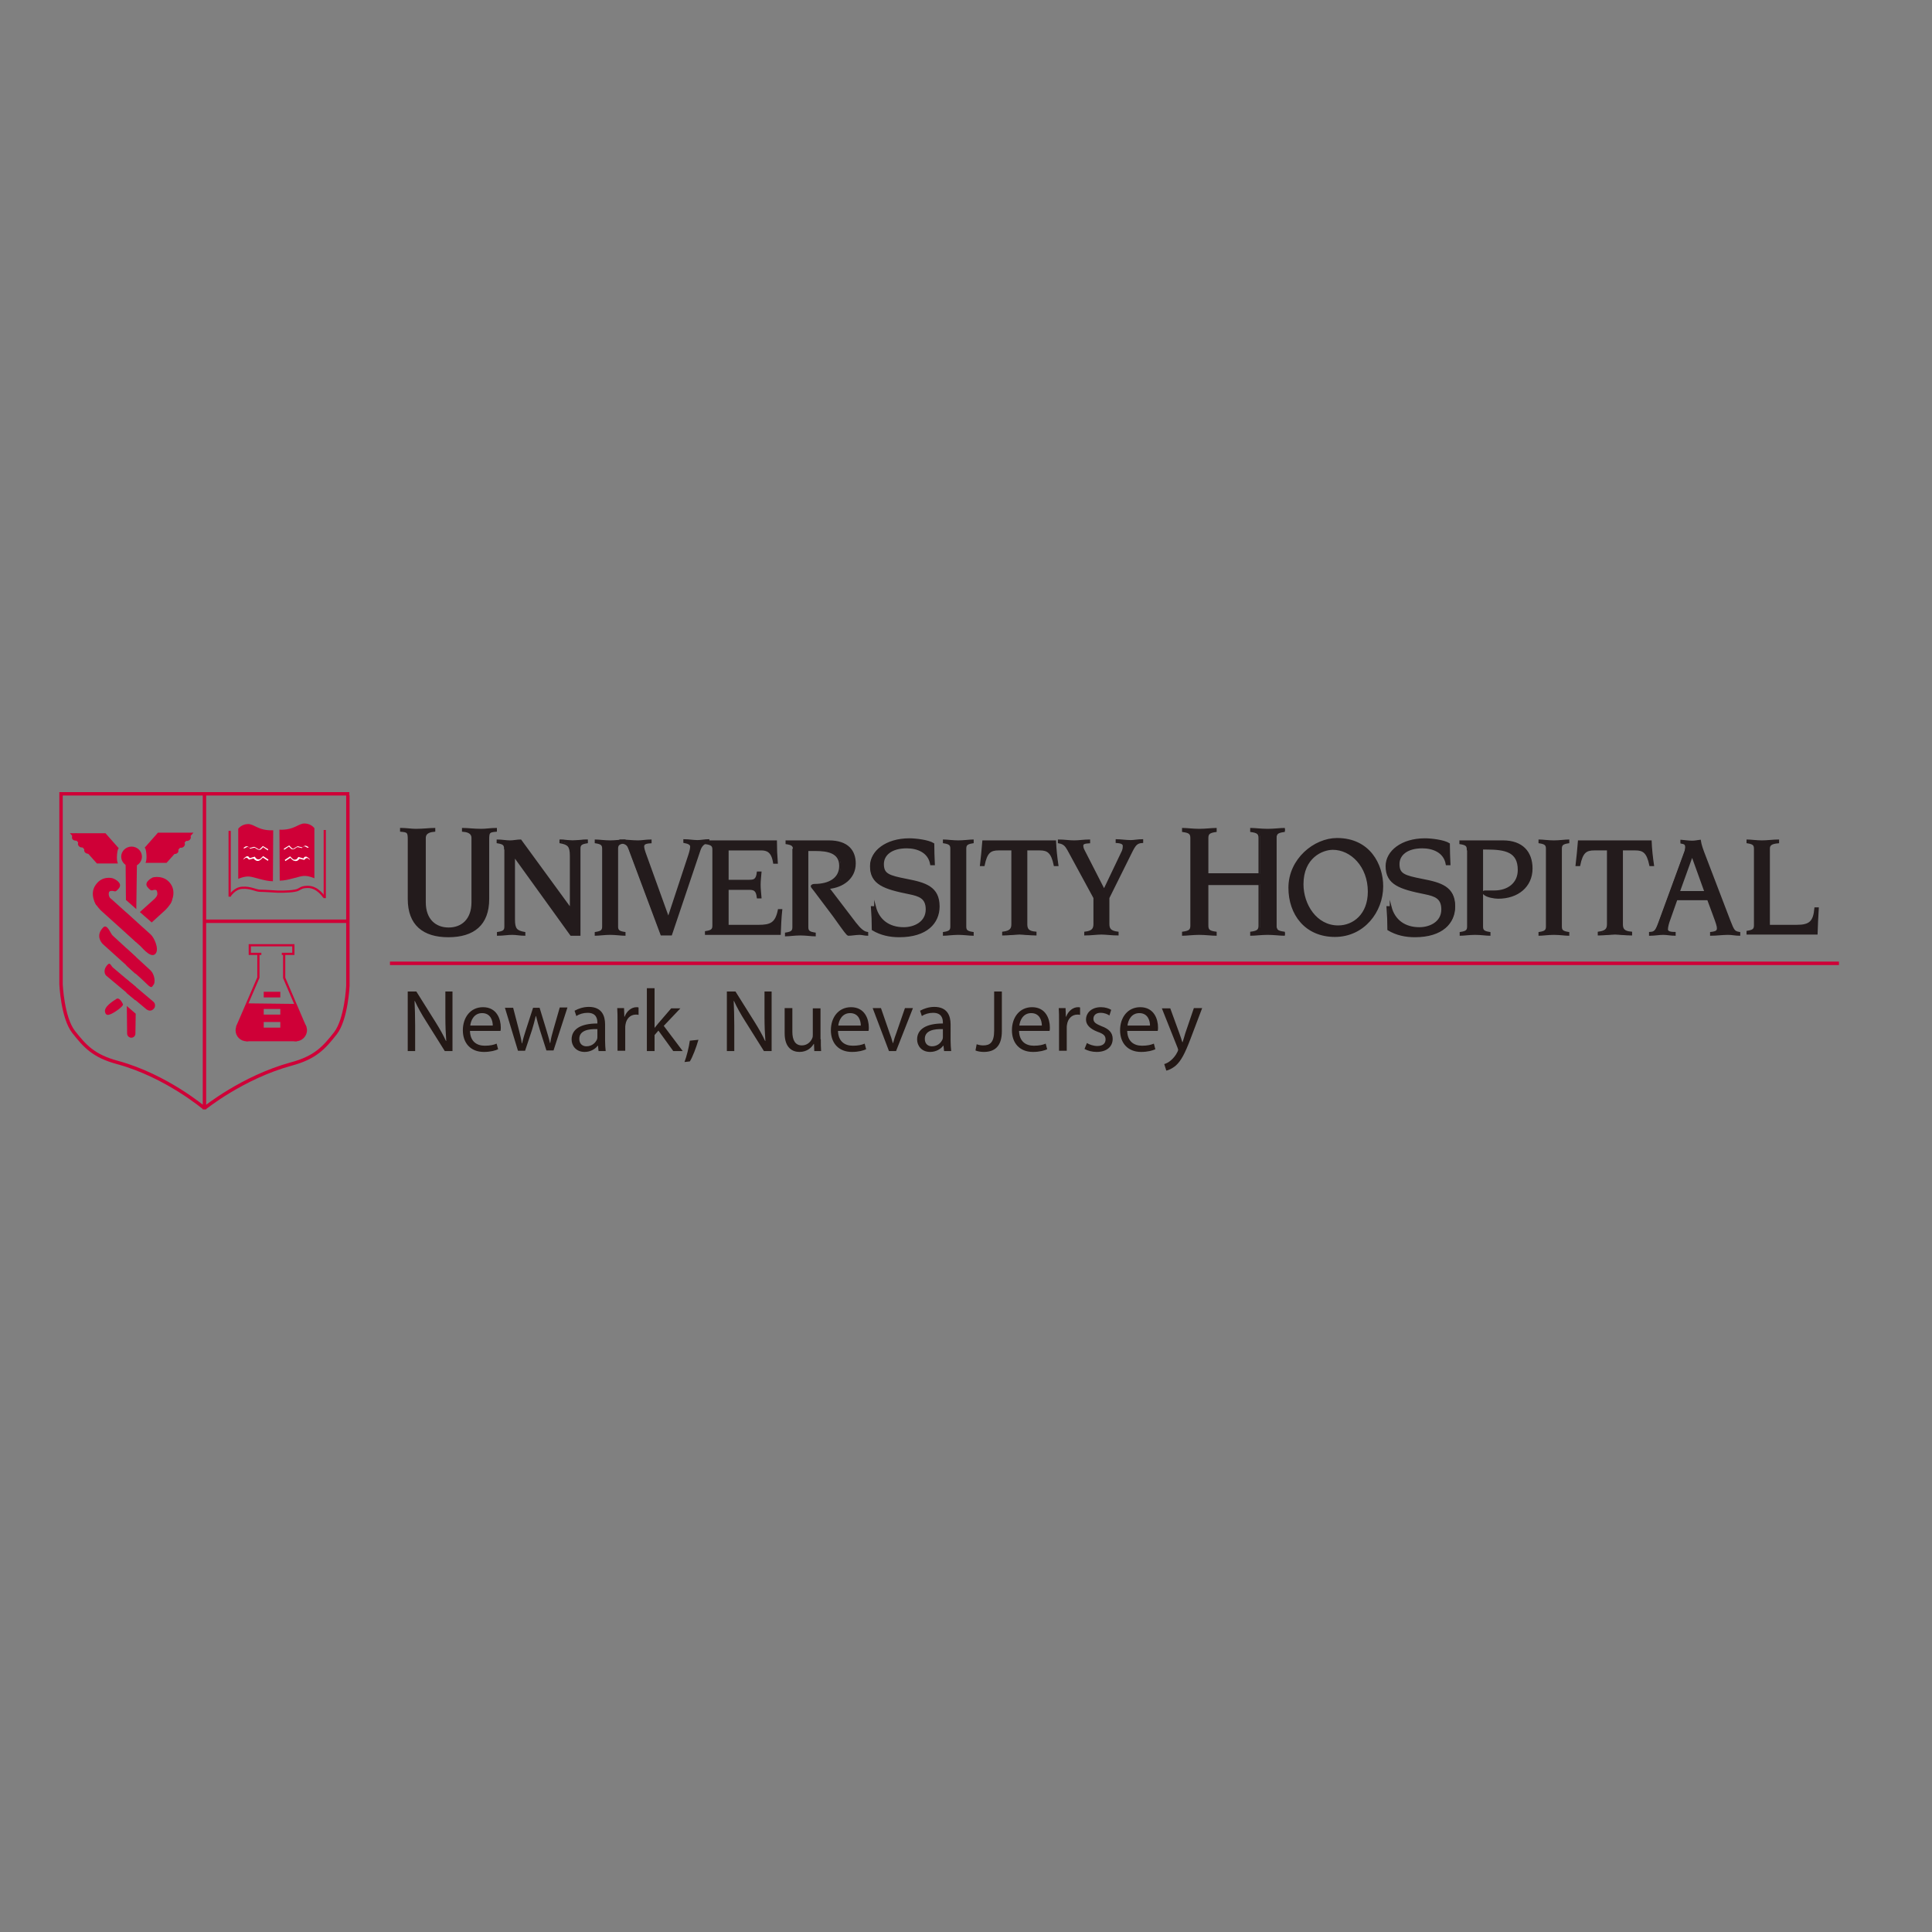 <?xml version="1.0" encoding="utf-8"?>
<!-- Generator: Adobe Illustrator 19.2.1, SVG Export Plug-In . SVG Version: 6.00 Build 0)  -->
<svg version="1.1" id="layer" xmlns="http://www.w3.org/2000/svg" xmlns:xlink="http://www.w3.org/1999/xlink" x="0px" y="0px"
	 viewBox="0 0 652 652" style="enable-background:new 0 0 652 652;" xml:space="preserve">
<rect x="0" y="0" width="652" height="652" fill="#808080" stroke="none"/>
<style type="text/css">
	.st0{fill:#231B1C;}
	.st1{fill:none;stroke:#231B1C;stroke-width:0.585;stroke-miterlimit:10;}
	.st2{fill:none;stroke:#CF0037;stroke-width:1.151;stroke-miterlimit:10;}
	.st3{fill:#CF0037;}
	.st4{fill:none;stroke:#CF0037;stroke-width:0.748;stroke-miterlimit:10;}
	.st5{fill:none;stroke:#CF0037;stroke-width:0.748;}
	.st6{fill:none;stroke:#CF0037;stroke-width:1.17;stroke-miterlimit:10;}
	.st7{fill:#FFFFFF;}
	.st8{fill:#231815;}
</style>
<g>
	<path class="st0" d="M135.3,279.6c1.7,0,3.4,0.3,4.9,0.3c2.8,0,4.6-0.3,6.3-0.3v0.8c-1.2,0-3.2,0.4-3.2,2.4v21.7
		c0,5.9,3.5,8.8,8,8.8c4.5,0,8.1-2.9,8.1-8.8v-21.7c0-2-2-2.3-3.2-2.4v-0.8c1.7,0,3.5,0.3,6.3,0.3c1.5,0,3.2-0.3,4.9-0.3v0.8
		c-2.3,0.2-2.6,0.4-2.6,2.8v20.2c0,8.6-5,12.6-13.5,12.6c-8.5,0-13.5-4-13.5-12.6v-20.2c0-2.4-0.3-2.6-2.6-2.8V279.6z"/>
	<path class="st1" d="M135.4,279.7c1.7,0,3.4,0.3,4.9,0.3c2.8,0,4.6-0.3,6.3-0.3v0.7c-1.2,0.1-3.2,0.4-3.2,2.4v21.7
		c0,5.9,3.5,8.8,8,8.8c4.5,0,8-2.9,8-8.8v-21.7c0-2-2-2.3-3.2-2.4v-0.7c1.7,0,3.5,0.3,6.3,0.3c1.5,0,3.2-0.3,4.9-0.3v0.7
		c-2.3,0.2-2.6,0.4-2.6,2.8v20.2c0,8.6-5,12.6-13.5,12.6c-8.4,0-13.4-4-13.4-12.6v-20.2c0-2.4-0.3-2.6-2.6-2.8V279.7z"/>
	<path class="st0" d="M170.4,286.3c0-1.4-0.6-1.8-2.5-2.1v-0.7c1.4,0,2.8,0.3,4.2,0.3c1.3,0,2.4-0.3,3.6-0.3l16.8,23h0.1v-17.9
		c0-3.3-0.8-4.1-3.5-4.5v-0.7c1.4,0,2.8,0.3,4.1,0.3c1.6,0,3.3-0.3,4.9-0.3v0.7c-1.9,0.3-2.5,0.7-2.5,2.1v29.1h-2.9L173.6,289h-0.1
		v21.3c0,3.3,0.8,4,3.5,4.5v0.7c-1.4,0-2.8-0.3-4.1-0.3c-1.6,0-3.3,0.3-4.9,0.3v-0.7c1.9-0.3,2.5-0.7,2.5-2.1V286.3z"/>
	<path class="st1" d="M170.4,286.4c0-1.4-0.6-1.8-2.5-2.1v-0.7c1.4,0,2.8,0.3,4.2,0.3c1.3,0,2.4-0.3,3.6-0.3l16.8,23h0.1v-17.8
		c0-3.3-0.8-4-3.5-4.5v-0.7c1.4,0,2.8,0.3,4.1,0.3c1.6,0,3.2-0.3,4.9-0.3v0.7c-1.9,0.3-2.5,0.7-2.5,2.1v29.1h-2.9L173.6,289h-0.1
		v21.3c0,3.3,0.8,4,3.5,4.5v0.7c-1.4,0-2.8-0.3-4.1-0.3c-1.6,0-3.2,0.3-4.9,0.3v-0.7c1.9-0.3,2.5-0.7,2.5-2.1V286.4z"/>
	<path class="st0" d="M201,314.8c1.9-0.3,2.5-0.7,2.5-2.1v-26.4c0-1.4-0.6-1.8-2.5-2.1v-0.7c1,0,3.1,0.3,4.9,0.3
		c1.9,0,3.9-0.3,4.9-0.3v0.7c-1.9,0.3-2.5,0.7-2.5,2.1v26.4c0,1.4,0.6,1.8,2.5,2.1v0.7c-1,0-3.1-0.3-4.9-0.3c-1.9,0-3.9,0.3-4.9,0.3
		V314.8z"/>
	<path class="st1" d="M201,314.8c1.9-0.3,2.5-0.7,2.5-2.1v-26.3c0-1.4-0.6-1.8-2.5-2.1v-0.7c1,0,3,0.3,4.9,0.3
		c1.9,0,3.9-0.3,4.9-0.3v0.7c-1.9,0.3-2.5,0.7-2.5,2.1v26.3c0,1.4,0.6,1.8,2.5,2.1v0.7c-1,0-3-0.3-4.9-0.3c-1.9,0-3.9,0.3-4.9,0.3
		V314.8z"/>
	<path class="st0" d="M209.2,283.6c2,0,4,0.3,6,0.3c1.4,0,2.8-0.3,4.3-0.3v0.7c-1.9,0.1-2.5,0.5-2.5,1.4c0,0.5,0.3,1.6,0.5,2.1
		l7.9,21.9h0.1l7.1-21.2c0.4-1.2,0.6-2.2,0.6-2.8c0-1-1.3-1.3-2.3-1.5v-0.7c1.5,0,3,0.3,4.5,0.3c1.2,0,2.5-0.3,3.7-0.3v0.7
		c-1.6,0.2-2.5,1.2-3,2.7l-9.7,28.6h-3.3l-10.9-29c-0.4-1.1-0.8-2-3.1-2.2V283.6z"/>
	<path class="st1" d="M209.3,283.6c2,0,4,0.3,6,0.3c1.4,0,2.8-0.3,4.3-0.3v0.7c-1.9,0.1-2.5,0.5-2.5,1.4c0,0.5,0.3,1.6,0.5,2.1
		l7.9,21.9h0.1l7-21.2c0.4-1.2,0.6-2.2,0.6-2.8c0-1-1.3-1.3-2.3-1.5v-0.7c1.5,0,3,0.3,4.5,0.3c1.2,0,2.5-0.3,3.7-0.3v0.7
		c-1.6,0.2-2.5,1.2-3,2.7l-9.6,28.5h-3.3l-10.8-28.9c-0.4-1.1-0.8-2-3.1-2.2V283.6z"/>
	<path class="st0" d="M240.7,286.7c0-1.4-0.6-1.8-2.5-2.1v-0.7h23.8c0,2.4,0.1,4.9,0.3,7.3h-1c-0.6-3.9-2.3-4.5-4.5-4.5h-11.3v10.5
		h7c1.8,0,2.8-0.1,3.1-2.8h1c-0.1,1.4-0.3,2.7-0.3,4.2c0,1.5,0.2,2.9,0.3,4.3h-1c-0.3-2.7-1.3-2.9-3.1-2.9h-7v12.4H256
		c4.2,0,5.9-0.8,6.8-5.3h0.9c-0.2,2.7-0.4,5.4-0.5,8.1h-25.1v-0.7c1.9-0.3,2.5-0.7,2.5-2.1V286.7z"/>
	<path class="st1" d="M240.7,286.7c0-1.4-0.6-1.8-2.5-2.1v-0.7h23.7c0,2.4,0.1,4.9,0.3,7.3h-1c-0.6-3.9-2.3-4.5-4.4-4.5h-11.2v10.5
		h7c1.8,0,2.8-0.1,3.1-2.8h1c-0.1,1.4-0.3,2.7-0.3,4.2c0,1.5,0.2,2.9,0.3,4.3h-1c-0.3-2.7-1.3-2.9-3.1-2.9h-7v12.4H256
		c4.1,0,5.9-0.8,6.8-5.3h0.9c-0.3,2.7-0.4,5.4-0.5,8.1h-25v-0.7c1.9-0.3,2.5-0.7,2.5-2.1V286.7z"/>
	<path class="st0" d="M267.9,286.7c0-1.4-0.6-1.8-2.5-2.1v-0.7h14.3c6.6,0,8.9,3.4,8.9,7.5c0,5-4.2,8-9,8.4l9.1,11.8
		c1.5,1.9,2.7,3.1,4.1,3.3v0.7c-0.9,0-1.7-0.3-2.6-0.3c-1.3,0-2.6,0.3-3.8,0.3c-0.5-0.2-1-0.9-5-6.5l-6.4-8.6c-0.6-0.8-1-1.2-1-1.4
		c0-0.3,0.5-0.5,0.9-0.5c5.1,0,8.8-2.1,8.8-6.4c0-4.7-4.2-5.4-8.4-5.4h-2.7v26c0,1.4,0.6,1.8,2.5,2.1v0.7c-1,0-3.1-0.3-4.9-0.3
		c-1.9,0-3.9,0.3-4.9,0.3v-0.7c1.9-0.3,2.5-0.7,2.5-2.1V286.7z"/>
	<path class="st1" d="M267.9,286.7c0-1.4-0.6-1.8-2.5-2.1v-0.7h14.3c6.5,0,8.8,3.4,8.8,7.5c0,5-4.2,7.9-8.9,8.3l9,11.8
		c1.5,1.9,2.7,3.1,4.1,3.3v0.7c-0.9,0-1.7-0.3-2.6-0.3c-1.3,0-2.6,0.3-3.8,0.3c-0.5-0.2-1-0.9-5-6.5l-6.4-8.5c-0.6-0.8-1-1.2-1-1.4
		c0-0.3,0.5-0.5,0.9-0.5c5.1,0,8.7-2.1,8.7-6.4c0-4.6-4.2-5.3-8.3-5.3h-2.7v26c0,1.4,0.6,1.8,2.5,2.1v0.7c-1,0-3.1-0.3-4.9-0.3
		c-1.9,0-3.9,0.3-4.9,0.3v-0.7c1.9-0.3,2.5-0.7,2.5-2.1V286.7z"/>
	<path class="st0" d="M295.2,306c1.2,4.7,4.8,7.2,9.7,7.2c3.6,0,7.7-1.9,7.7-6.3c0-3.9-2.4-4.7-5.8-5.4c-8.5-1.7-13.1-3.2-13.1-9.2
		c0-4.9,5.1-9.1,13.1-9.1c2.1,0,6.4,0.5,8.2,1.6c0,2.3,0.1,4.6,0.2,6.9h-1c-0.7-4.3-4.7-5.7-8.2-5.7c-5.3,0-8,2.5-8,5.6
		c0,3.6,1.9,4.1,8,5.3c6.2,1.2,10.9,2.5,10.9,9c0,5.5-4.1,10.1-13.3,10.1c-3.1,0-6.2-0.6-9-2.3c0-2.6-0.1-5.1-0.3-7.6H295.2z"/>
	<path class="st1" d="M295.3,306c1.2,4.7,4.8,7.2,9.7,7.2c3.6,0,7.7-1.9,7.7-6.3c0-3.9-2.4-4.7-5.8-5.4c-8.5-1.7-13-3.2-13-9.2
		c0-4.9,5.1-9.1,13-9.1c2.1,0,6.4,0.5,8.1,1.6c0,2.3,0.1,4.6,0.2,6.9h-1c-0.7-4.3-4.7-5.7-8.2-5.7c-5.3,0-8,2.5-8,5.6
		c0,3.5,1.9,4.1,8,5.3c6.2,1.2,10.8,2.5,10.8,9c0,5.5-4.1,10.1-13.3,10.1c-3.1,0-6.2-0.6-9-2.3c0-2.6-0.1-5.1-0.3-7.6H295.3z"/>
	<path class="st0" d="M318.5,314.8c1.9-0.3,2.5-0.7,2.5-2.1v-26.4c0-1.4-0.6-1.8-2.5-2.1v-0.7c1,0,3.1,0.3,4.9,0.3
		c1.9,0,3.9-0.3,4.9-0.3v0.7c-1.9,0.3-2.5,0.7-2.5,2.1v26.4c0,1.4,0.6,1.8,2.5,2.1v0.7c-1,0-3.1-0.3-4.9-0.3c-1.9,0-3.9,0.3-4.9,0.3
		V314.8z"/>
	<path class="st1" d="M318.5,314.8c1.9-0.3,2.5-0.7,2.5-2.1v-26.3c0-1.4-0.6-1.8-2.5-2.1v-0.7c1,0,3,0.3,4.9,0.3
		c1.9,0,3.9-0.3,4.9-0.3v0.7c-1.9,0.3-2.5,0.7-2.5,2.1v26.3c0,1.4,0.6,1.8,2.5,2.1v0.7c-1,0-3-0.3-4.9-0.3c-1.9,0-3.9,0.3-4.9,0.3
		V314.8z"/>
	<path class="st0" d="M341.6,286.7H337c-2.8,0-4.1,0.9-5,5.3h-1c0.3-2.7,0.6-5.4,0.8-8.1h24.4c0.1,2.7,0.4,5.4,0.8,8.1h-1
		c-0.9-4.4-2.3-5.3-5-5.3h-4.5v25.3c0,1.7,0.6,2.6,3.1,2.9v0.7c-1.9,0-4-0.3-5.5-0.3c-1.5,0-3.6,0.3-5.5,0.3v-0.7
		c2.5-0.3,3.1-1.2,3.1-2.9V286.7z"/>
	<path class="st1" d="M341.6,286.7H337c-2.8,0-4.1,0.9-5,5.3h-1c0.3-2.7,0.6-5.4,0.8-8.1h24.3c0.1,2.7,0.4,5.4,0.8,8.1h-1
		c-0.9-4.4-2.3-5.3-5-5.3h-4.5v25.2c0,1.7,0.6,2.6,3.1,2.8v0.7c-1.9,0-4-0.3-5.5-0.3c-1.5,0-3.6,0.3-5.5,0.3v-0.7
		c2.5-0.3,3.1-1.2,3.1-2.8V286.7z"/>
	<path class="st0" d="M360.5,286.8c-0.8-1.4-1.4-2.2-3.2-2.5v-0.7c1.8,0,3.5,0.3,5.2,0.3c1.7,0,3.4-0.3,5.1-0.3v0.7
		c-1.6,0.1-2.3,0.3-2.3,1.1c0,0.5,0.2,1,0.6,1.9l6.7,13.1l6.3-13.2c0.3-0.8,0.3-1.3,0.3-1.7c0-0.8-0.7-1.2-2.4-1.3v-0.7
		c1.3,0,3.3,0.3,4.8,0.3c1.2,0,2.4-0.3,3.9-0.3v0.7c-1.9,0.1-2.5,0.9-3.7,3.3l-7.7,15.5v8.8c0,1.7,0.6,2.6,3.1,2.9v0.7
		c-1.9,0-4.1-0.3-5.5-0.3c-1.5,0-3.6,0.3-5.5,0.3v-0.7c2.5-0.3,3.1-1.2,3.1-2.9v-8.8L360.5,286.8z"/>
	<path class="st1" d="M360.5,286.8c-0.8-1.4-1.4-2.2-3.2-2.5v-0.7c1.8,0,3.5,0.3,5.2,0.3c1.7,0,3.3-0.3,5.1-0.3v0.7
		c-1.6,0.1-2.3,0.3-2.3,1.1c0,0.5,0.1,1,0.6,1.9l6.7,13.1l6.3-13.2c0.3-0.8,0.3-1.3,0.3-1.7c0-0.8-0.7-1.2-2.4-1.3v-0.7
		c1.3,0,3.2,0.3,4.8,0.3c1.2,0,2.4-0.3,3.9-0.3v0.7c-1.9,0.1-2.5,0.9-3.7,3.3l-7.7,15.5v8.8c0,1.7,0.6,2.6,3.1,2.9v0.7
		c-1.9,0-4-0.3-5.5-0.3c-1.5,0-3.6,0.3-5.5,0.3v-0.7c2.5-0.3,3.1-1.2,3.1-2.9v-8.8L360.5,286.8z"/>
	<path class="st0" d="M399.2,314.7c2.2-0.3,2.8-0.8,2.8-2.3v-29.7c0-1.6-0.7-2-2.8-2.3v-0.7c1.2,0,3.4,0.3,5.6,0.3
		c2.1,0,4.4-0.3,5.6-0.3v0.7c-2.2,0.3-2.8,0.8-2.8,2.3v12.2h17.6v-12.2c0-1.6-0.7-2-2.8-2.3v-0.7c1.2,0,3.4,0.3,5.6,0.3
		c2.1,0,4.4-0.3,5.6-0.3v0.7c-2.2,0.3-2.8,0.8-2.8,2.3v29.7c0,1.6,0.7,2,2.8,2.3v0.8c-1.2,0-3.4-0.3-5.6-0.3c-2.1,0-4.4,0.3-5.6,0.3
		v-0.8c2.2-0.3,2.8-0.8,2.8-2.3v-14h-17.6v14c0,1.6,0.7,2,2.8,2.3v0.8c-1.2,0-3.5-0.3-5.6-0.3c-2.1,0-4.4,0.3-5.6,0.3V314.7z"/>
	<path class="st1" d="M399.2,314.7c2.2-0.3,2.8-0.8,2.8-2.3v-29.6c0-1.6-0.7-2-2.8-2.3v-0.8c1.2,0,3.4,0.3,5.5,0.3
		c2.1,0,4.4-0.3,5.6-0.3v0.8c-2.2,0.3-2.8,0.8-2.8,2.3v12.2H425v-12.2c0-1.6-0.7-2-2.8-2.3v-0.8c1.2,0,3.4,0.3,5.6,0.3
		c2.1,0,4.4-0.3,5.5-0.3v0.8c-2.2,0.3-2.8,0.8-2.8,2.3v29.6c0,1.6,0.7,2,2.8,2.3v0.8c-1.2,0-3.4-0.3-5.5-0.3c-2.1,0-4.4,0.3-5.6,0.3
		v-0.8c2.2-0.3,2.8-0.8,2.8-2.3v-14h-17.5v14c0,1.6,0.7,2,2.8,2.3v0.8c-1.2,0-3.5-0.3-5.6-0.3c-2.1,0-4.4,0.3-5.5,0.3V314.7z"/>
	<path class="st0" d="M435.1,299.6c0,8.9,5.5,16.3,15.4,16.3c9.8,0,16-8.3,16-16.8c0-7.2-4.3-16-15.3-16
		C443.6,283.1,435.1,290,435.1,299.6 M439.6,298.4c0-9.1,6.6-11.9,10.2-11.9c6.3,0,12.2,5.8,12.2,14.4c0,7.8-5.1,11.7-10.3,11.7
		C444.1,312.6,439.6,305.4,439.6,298.4"/>
	<path class="st1" d="M435.1,299.6c0,8.9,5.5,16.3,15.4,16.3c9.7,0,16-8.3,16-16.8c0-7.2-4.3-16-15.3-16
		C443.6,283.1,435.1,290,435.1,299.6z M439.6,298.4c0-9.1,6.6-11.9,10.2-11.9c6.2,0,12.1,5.8,12.1,14.4c0,7.8-5.1,11.7-10.3,11.7
		C444.1,312.6,439.6,305.3,439.6,298.4z"/>
	<path class="st0" d="M469.3,306c1.2,4.7,4.8,7.2,9.7,7.2c3.6,0,7.7-1.9,7.7-6.3c0-3.9-2.4-4.7-5.8-5.4c-8.5-1.7-13.1-3.2-13.1-9.2
		c0-4.9,5.1-9.1,13.1-9.1c2.1,0,6.4,0.5,8.2,1.6c0,2.3,0.1,4.6,0.2,6.9h-1c-0.7-4.3-4.7-5.7-8.2-5.7c-5.3,0-8,2.5-8,5.6
		c0,3.6,1.9,4.1,8,5.3c6.2,1.2,10.9,2.5,10.9,9c0,5.5-4.1,10.1-13.3,10.1c-3.1,0-6.2-0.6-9-2.3c0-2.6-0.1-5.1-0.3-7.6H469.3z"/>
	<path class="st1" d="M469.3,306c1.2,4.7,4.8,7.2,9.7,7.2c3.6,0,7.7-1.9,7.7-6.3c0-3.9-2.4-4.7-5.8-5.4c-8.5-1.7-13-3.2-13-9.2
		c0-4.9,5.1-9.1,13-9.1c2.1,0,6.4,0.5,8.1,1.6c0,2.3,0.1,4.6,0.2,6.9h-1c-0.7-4.3-4.7-5.7-8.2-5.7c-5.3,0-8,2.5-8,5.6
		c0,3.5,1.9,4.1,8,5.3c6.2,1.2,10.8,2.5,10.8,9c0,5.5-4.1,10.1-13.3,10.1c-3.1,0-6.2-0.6-9-2.3c0-2.6-0.1-5.1-0.3-7.6H469.3z"/>
	<path class="st0" d="M495.3,286.7c0-1.4-0.6-1.8-2.5-2.1v-0.7h14.5c6.5,0,9.7,3.7,9.7,9.2c0,6-4.7,9.9-11.3,9.9
		c-1.2,0-3.8-0.4-4.7-1.3c-0.1-0.1-0.3-0.2-0.3-0.5c0-0.3,0.2-0.4,0.7-0.4h3c4.6,0,8.2-2.6,8.2-7.2c0-6.3-4.4-7.3-11-7.3h-1.3v26.4
		c0,1.4,0.6,1.8,2.5,2.1v0.7c-1,0-3-0.3-4.9-0.3c-1.9,0-3.9,0.3-4.9,0.3v-0.7c1.9-0.3,2.5-0.7,2.5-2.1V286.7z"/>
	<path class="st1" d="M495.3,286.7c0-1.4-0.6-1.8-2.5-2.1v-0.7h14.4c6.5,0,9.7,3.7,9.7,9.2c0,6-4.7,9.9-11.3,9.9
		c-1.2,0-3.8-0.4-4.7-1.3c-0.1-0.1-0.3-0.2-0.3-0.5c0-0.3,0.2-0.4,0.7-0.4h3c4.6,0,8.2-2.6,8.2-7.2c0-6.3-4.4-7.2-11-7.2h-1.3v26.3
		c0,1.4,0.6,1.8,2.5,2.1v0.7c-1,0-3-0.3-4.9-0.3c-1.9,0-3.9,0.3-4.9,0.3v-0.7c1.9-0.3,2.5-0.7,2.5-2.1V286.7z"/>
	<path class="st0" d="M519.5,314.8c1.9-0.3,2.5-0.7,2.5-2.1v-26.4c0-1.4-0.6-1.8-2.5-2.1v-0.7c1,0,3.1,0.3,4.9,0.3
		c1.9,0,3.9-0.3,4.9-0.3v0.7c-1.9,0.3-2.5,0.7-2.5,2.1v26.4c0,1.4,0.6,1.8,2.5,2.1v0.7c-1,0-3.1-0.3-4.9-0.3c-1.9,0-3.9,0.3-4.9,0.3
		V314.8z"/>
	<path class="st1" d="M519.5,314.8c1.9-0.3,2.5-0.7,2.5-2.1v-26.3c0-1.4-0.6-1.8-2.5-2.1v-0.7c1,0,3,0.3,4.9,0.3
		c1.9,0,3.9-0.3,4.9-0.3v0.7c-1.9,0.3-2.5,0.7-2.5,2.1v26.3c0,1.4,0.6,1.8,2.5,2.1v0.7c-1,0-3-0.3-4.9-0.3c-1.9,0-3.9,0.3-4.9,0.3
		V314.8z"/>
	<path class="st0" d="M542.6,286.7H538c-2.8,0-4.1,0.9-5,5.3h-1c0.3-2.7,0.6-5.4,0.8-8.1h24.4c0.1,2.7,0.4,5.4,0.8,8.1h-1
		c-0.9-4.4-2.3-5.3-5-5.3h-4.5v25.3c0,1.7,0.6,2.6,3.1,2.9v0.7c-1.9,0-4-0.3-5.5-0.3c-1.5,0-3.6,0.3-5.5,0.3v-0.7
		c2.5-0.3,3.1-1.2,3.1-2.9V286.7z"/>
	<path class="st1" d="M542.6,286.7H538c-2.8,0-4.1,0.9-5,5.3h-1c0.3-2.7,0.6-5.4,0.8-8.1h24.3c0.1,2.7,0.4,5.4,0.8,8.1h-1
		c-0.9-4.4-2.3-5.3-5-5.3h-4.5v25.2c0,1.7,0.6,2.6,3.1,2.8v0.7c-1.9,0-4-0.3-5.5-0.3c-1.5,0-3.6,0.3-5.5,0.3v-0.7
		c2.5-0.3,3.1-1.2,3.1-2.8V286.7z"/>
	<path class="st0" d="M556.8,315.5c1.5,0,3-0.3,4.4-0.3c1.3,0,2.6,0.3,3.9,0.3v-0.7c-2.1,0-2.6-0.5-2.6-1.2c0-0.7,0.3-2,0.8-3.3
		l2.4-6.8h10.6l2,5.4c1,2.7,1.3,3.6,1.3,4.4c0,0.9-0.5,1.3-2.3,1.5v0.7c1.9,0,3.8-0.3,5.8-0.3c1.3,0,2.5,0.3,3.8,0.3v-0.7
		c-1.8-0.3-2-0.7-3.3-4l-8.3-21.8c-0.9-2.3-1.5-4.1-1.7-5.4c-0.8,0.1-1.7,0.3-2.6,0.3c-1.2,0-2.5-0.2-3.8-0.3v0.7
		c1.1,0.2,1.6,0.4,1.6,1.5c0,0.6-0.2,1.1-0.3,1.6l-8.8,24.1c-1,2.7-1.4,3.2-3.1,3.3V315.5z M566.6,301l4.4-12.3h0.1l4.4,12.3H566.6z
		"/>
	<path class="st1" d="M556.9,315.5c1.5,0,3-0.3,4.4-0.3c1.3,0,2.6,0.3,3.9,0.3v-0.7c-2.1,0-2.6-0.5-2.6-1.2c0-0.7,0.3-2,0.8-3.3
		l2.4-6.8h10.6l2,5.4c1,2.7,1.3,3.6,1.3,4.4c0,0.9-0.5,1.3-2.3,1.5v0.7c1.9,0,3.8-0.3,5.8-0.3c1.3,0,2.5,0.3,3.8,0.3v-0.7
		c-1.8-0.3-2-0.7-3.3-4l-8.3-21.7c-0.9-2.3-1.5-4-1.7-5.4c-0.8,0.1-1.7,0.3-2.6,0.3c-1.2,0-2.5-0.2-3.7-0.3v0.7
		c1.1,0.2,1.6,0.4,1.6,1.5c0,0.6-0.1,1.1-0.3,1.6l-8.8,24c-1,2.7-1.4,3.2-3.1,3.3V315.5z M566.6,301l4.4-12.2h0.1l4.4,12.2H566.6z"
		/>
	<path class="st0" d="M592.2,286.3c0-1.4-0.6-1.8-2.5-2.1v-0.7c1,0,3.1,0.3,4.9,0.3c1.9,0,3.9-0.3,5.6-0.3v0.7
		c-2.5,0.2-3.2,0.9-3.2,2.1v26.1h9.4c4.5,0,5.9-1.3,6.3-5.9h0.9c-0.2,2.9-0.3,5.8-0.4,8.6h-23.5v-0.7c1.9-0.3,2.5-0.7,2.5-2.1V286.3
		z"/>
	<path class="st1" d="M592.2,286.4c0-1.4-0.6-1.8-2.5-2.1v-0.7c1,0,3,0.3,4.9,0.3c1.9,0,3.9-0.3,5.5-0.3v0.7
		c-2.5,0.2-3.1,0.9-3.1,2.1v26h9.3c4.5,0,5.9-1.3,6.3-5.9h0.9c-0.2,2.9-0.3,5.8-0.4,8.6h-23.4v-0.7c1.9-0.3,2.5-0.7,2.5-2.1V286.4z"
		/>
	<path class="st2" d="M117.9,267.9H20.6v64.3c0,0,0.5,11.2,4.2,16c3.8,4.8,6.7,8.2,15,10.4C56.2,363.1,69,374,69,374 M117.4,268.4
		v64.3c0,0-0.5,11.2-4.2,16c-3.8,4.8-6.7,8.2-15,10.4C81.8,363.6,69,374,69,374 M69,374.4V267.6 M117.4,310.9H69"/>
	<path class="st3" d="M32.7,291.4h7.1c0,0-0.5-0.8-0.3-3c0.2-2.2,0.6-2.1,0.6-2.1l-4.5-5.1h-12"/>
	<path class="st3" d="M25.6,283.7c0.7,0,1.3-0.5,1.3-1.2c0-0.7-0.6-1.2-1.3-1.2c-0.7,0-1.3,0.5-1.3,1.2
		C24.2,283.2,24.8,283.7,25.6,283.7"/>
	<path class="st3" d="M56.2,291.2h-7.1c0,0,0.5-0.8,0.3-3c-0.2-2.2-0.6-2.1-0.6-2.1l4.5-5.1h12"/>
	<path class="st3" d="M51.7,338l-13.5-11.4c-0.8-0.6-1-2.2-2.1-0.8c-1.2,1.4-0.9,2.9-0.2,3.5l13.5,11.3c1.2,0.9,2.1,0.3,2.5-0.2
		C52.3,340.1,52.7,338.8,51.7,338"/>
	<path class="st3" d="M51.9,332.2c0.4-0.4,0.6-3.3-1.4-5L38,315.7c-0.7-0.6-1.8-4.1-3.2-2.7c-2.5,2.6-0.8,4.9-0.1,5.6l13.2,11.9
		c1.7,1.5,2.9,3.2,3.5,2.4L51.9,332.2z"/>
	<path class="st3" d="M39.3,337.1c0.9-0.6,1.9,1.1,2.2,1.8c0.2,0.8-3.3,3.1-4.3,3.4c-0.5,0.2-1.4,0.5-1.7-0.6
		C34.8,339.8,38.4,337.7,39.3,337.1"/>
	<path class="st3" d="M44.4,292.5c1.9,0,3.5-1.5,3.5-3.4c0-1.9-1.6-3.4-3.5-3.4c-1.9,0-3.5,1.5-3.5,3.4
		C40.9,291,42.5,292.5,44.4,292.5"/>
	<path class="st3" d="M52.6,321.7c1.1-1.6-0.6-5.3-1.7-6.3l-13.2-11.9c-1.1-1-2.7-0.9-3.7,0.2c-4.1-1.2-0.9,2.7,0.2,3.7l13.2,11.9
		C48.4,320.3,51.2,323.7,52.6,321.7"/>
	<path class="st3" d="M32.5,305.5c0,0-2.5-3.7-0.2-6.9c2.2-3.2,5.7-2.3,6-2.1c0.3,0.1,3.3,1.5,1.8,3.3c-1.5,1.8-1.2,0.6-2.8,0.9
		c-0.6,0.1-0.6,0.7-0.6,1.1c0,0.7,0.4,1.3,0.9,1.8"/>
	<path class="st3" d="M47.2,307.8l5-4.5c1.1-1,2.7-0.9,3.7,0.2c4.3-1.4,0.9,2.7-0.2,3.7l-4.5,4.1"/>
	<path class="st3" d="M57.4,305.1c0,0,2.4-3.6,0.2-6.8c-2.2-3.2-6-2.2-6-2.2s-3.3,1.5-1.8,3.3c1.5,1.8,1.5,0.8,2.6,0.9
		c0.6,0,0.6,0.6,0.7,1.1c0.1,0.7-0.3,1.3-0.8,1.8"/>
</g>
<polygon class="st3" points="42.6,314.8 45.9,317.9 46,311.1 42.5,307.9 "/>
<polygon class="st3" points="42.7,325.9 45.8,328.7 45.9,323 42.6,320 "/>
<polygon class="st3" points="42.7,335.1 45.7,337.6 45.8,333 42.7,330.5 "/>
<g>
	<path class="st3" d="M46,306.8l0.2-14.8c0-0.8-1.2-1.6-2-1.6c-0.8,0-1.8,0.8-1.8,1.5l0.1,11.8L46,306.8z"/>
	<path class="st3" d="M42.8,339.5l0.1,9.3c0,0.7,0.6,1.4,1.4,1.4c0.8,0,1.4-0.6,1.4-1.4l0.1-6.7L42.8,339.5z"/>
</g>
<line class="st4" x1="77.5" y1="280.4" x2="77.5" y2="302.6"/>
<line class="st5" x1="109.6" y1="280.1" x2="109.6" y2="303.1"/>
<g>
	<path class="st4" d="M77.5,302.4c0,0,1.6-2.7,4.3-2.8c2.7-0.2,4.6,1,5.9,1c1.3,0,5.9,0.3,5.9,0.3s3.7,0.1,5.8-0.3
		c2.1-0.3,1.7-1.3,4.5-1.3c3.4,0,5.5,3.5,5.5,3.5 M95.1,321.9H99V319H84.3v2.9h3.9"/>
</g>
<rect x="89" y="334.7" class="st3" width="5.6" height="1.9"/>
<path class="st4" d="M87.2,321.7v8.2L80,346.6 M95.9,321.8v8.2l7.2,16.8"/>
<path class="st3" d="M94.6,342.4H89v-1.9h5.6V342.4z M94.6,346.8H89v-1.9h5.6V346.8z M99.8,338.8l-16.4-0.2L81,344l2.1,7.4h17l2-7.1
	L99.8,338.8z"/>
<g>
	<path class="st3" d="M83.2,351.4c2,0,3.7-1.7,3.7-3.7c0-2.1-1.7-3.7-3.7-3.7c-2,0-3.7,1.7-3.7,3.7
		C79.5,349.7,81.1,351.4,83.2,351.4"/>
	<path class="st3" d="M99.9,351.4c2,0,3.7-1.7,3.7-3.7c0-2-1.7-3.7-3.7-3.7c-2,0-3.7,1.7-3.7,3.7C96.2,349.7,97.9,351.4,99.9,351.4"
		/>
</g>
<line class="st6" x1="131.6" y1="325.1" x2="620.6" y2="325.1"/>
<g>
	<path class="st3" d="M27.6,286c0.7,0,1.3-0.5,1.3-1.2c0-0.7-0.6-1.2-1.3-1.2c-0.7,0-1.3,0.5-1.3,1.2C26.3,285.4,26.9,286,27.6,286"
		/>
	<path class="st3" d="M29.7,288.1c0.7,0,1.3-0.5,1.3-1.2c0-0.7-0.6-1.2-1.3-1.2c-0.7,0-1.3,0.5-1.3,1.2
		C28.4,287.6,29,288.1,29.7,288.1"/>
	<path class="st3" d="M63.1,283.8c-0.7,0-1.3-0.5-1.3-1.2c0-0.7,0.6-1.2,1.3-1.2c0.7,0,1.3,0.5,1.3,1.2
		C64.4,283.2,63.8,283.8,63.1,283.8"/>
	<path class="st3" d="M61.1,286.1c-0.7,0-1.3-0.5-1.3-1.2c0-0.7,0.6-1.2,1.3-1.2c0.7,0,1.3,0.5,1.3,1.2
		C62.4,285.5,61.8,286.1,61.1,286.1"/>
	<path class="st3" d="M58.9,288.2c-0.7,0-1.3-0.5-1.3-1.2c0-0.7,0.6-1.2,1.3-1.2c0.7,0,1.3,0.5,1.3,1.2
		C60.3,287.7,59.7,288.2,58.9,288.2"/>
	<path class="st3" d="M94.3,280c5.1,0.2,6.4-2.2,8.6-2.1c2.2,0.1,3.2,1.6,3.2,1.6v16.9c0,0-1.9-0.9-3.6-0.8
		c-1.7,0.1-5.3,1.6-8.1,1.6"/>
	<path class="st7" d="M104.2,286c-0.1-0.2-0.9-0.6-1-0.6c-0.2,0-0.4,0-0.7,0.2c-0.2,0.2-0.4,0.4-0.4,0.4s-0.2,0-0.4-0.1
		c-0.2,0-1-0.3-1.1-0.3c-0.1,0-0.2,0-0.4,0.1c-0.2,0.1-0.8,0.5-1,0.6c-0.2,0.1-0.3,0.2-0.6,0c-0.3-0.2-1-1-1-1l-1.8,1.1l0.1,0.4
		l1.6-1.1c0,0,0.6,0.6,0.8,0.8c0.2,0.1,0.7,0.2,1.2-0.1c0.5-0.3,0.6-0.6,1.1-0.5c0.5,0.1,1.3,0.3,1.3,0.3s0.6-0.6,0.8-0.6
		c0.2,0,0.7,0.3,0.9,0.4l0.2,0.1L104.2,286z"/>
	<path class="st7" d="M104.4,289.8c0,0-0.8-0.7-1-0.7c-0.3,0-0.5,0-0.6,0.1c-0.2,0.1-0.4,0.5-0.4,0.5l-1.7-0.5c0,0-0.3,0.5-0.7,0.8
		c-0.5,0.2-0.9,0.2-1.3-0.2c-0.4-0.4-0.8-0.8-0.8-0.8l-1.8,1.2l0.2,0.4l1.7-1.1c0,0,0.7,0.8,1,0.9c0.3,0.1,0.7,0.3,1.3,0.1
		c0.5-0.3,0.8-0.7,0.8-0.7l1.6,0.4c0,0,0.3-0.4,0.5-0.5c0.2-0.1,0.4-0.2,0.6-0.1c0.2,0.1,0.8,0.6,0.8,0.6L104.4,289.8z"/>
	<path class="st3" d="M92.1,297.4c-2.8,0-6.4-1.5-8.1-1.6c-1.7-0.1-3.6,0.8-3.6,0.8v-16.9c0,0,1-1.5,3.2-1.6
		c2.2-0.1,3.5,2.3,8.6,2.1"/>
	<path class="st7" d="M82.5,286.3l0.2-0.1c0.2-0.1,0.7-0.4,0.9-0.4c0.2,0,0.8,0.6,0.8,0.6s0.9-0.2,1.3-0.3c0.5-0.1,0.6,0.3,1.1,0.5
		c0.5,0.3,1,0.2,1.2,0.1c0.2-0.2,0.8-0.8,0.8-0.8l1.6,1.1l0.1-0.4l-1.8-1.1c0,0-0.7,0.8-1,1c-0.3,0.2-0.4,0.1-0.6,0
		c-0.2-0.1-0.8-0.5-1-0.6c-0.2-0.1-0.3-0.1-0.4-0.1c-0.1,0-0.9,0.2-1.1,0.3c-0.2,0-0.4,0.1-0.4,0.1s-0.2-0.2-0.4-0.4
		c-0.2-0.2-0.5-0.2-0.7-0.2c-0.2,0-0.9,0.5-1,0.6L82.5,286.3z"/>
	<path class="st7" d="M82.1,290.1c0,0,0.6-0.5,0.8-0.6c0.2-0.1,0.4,0,0.6,0.1c0.2,0.1,0.5,0.5,0.5,0.5l1.6-0.4c0,0,0.3,0.5,0.8,0.7
		c0.5,0.3,1,0.1,1.3-0.1c0.3-0.1,1-0.9,1-0.9l1.7,1.1l0.2-0.4l-1.8-1.2c0,0-0.4,0.4-0.8,0.8c-0.4,0.4-0.9,0.4-1.3,0.2
		c-0.4-0.2-0.7-0.8-0.7-0.8l-1.7,0.5c0,0-0.3-0.3-0.4-0.5c-0.2-0.1-0.4-0.2-0.6-0.1c-0.3,0-1,0.7-1,0.7L82.1,290.1z"/>
</g>
<g>
	<path class="st8" d="M137.6,354.7v-20.1h2.9l6.4,10.2c1.5,2.4,2.7,4.5,3.6,6.5l0.1,0c-0.2-2.7-0.3-5.1-0.3-8.3v-8.4h2.4v20.1h-2.6
		l-6.4-10.2c-1.4-2.2-2.7-4.5-3.7-6.7l-0.1,0c0.1,2.5,0.2,5,0.2,8.3v8.6H137.6z"/>
	<path class="st8" d="M158.6,347.9c0.1,3.6,2.3,5,5,5c1.9,0,3-0.3,4-0.7l0.5,1.9c-0.9,0.4-2.5,0.9-4.8,0.9c-4.5,0-7.1-3-7.1-7.3
		c0-4.4,2.6-7.8,6.8-7.8c4.7,0,6,4.1,6,6.8c0,0.5,0,0.9-0.1,1.2H158.6z M166.3,346.1c0-1.6-0.7-4.2-3.6-4.2c-2.7,0-3.8,2.4-4,4.2
		H166.3z"/>
	<path class="st8" d="M173.2,340.2l1.9,7.3c0.4,1.6,0.8,3.1,1,4.6h0.1c0.3-1.5,0.8-3,1.3-4.6l2.4-7.4h2.2l2.2,7.2
		c0.5,1.7,1,3.3,1.3,4.7h0.1c0.2-1.5,0.6-3,1.1-4.7l2.1-7.3h2.6l-4.7,14.5h-2.4l-2.2-6.9c-0.5-1.6-0.9-3-1.3-4.7h-0.1
		c-0.4,1.7-0.8,3.2-1.3,4.8l-2.3,6.9h-2.4l-4.4-14.5H173.2z"/>
	<path class="st8" d="M204.2,351.2c0,1.3,0.1,2.5,0.2,3.5H202l-0.2-1.8h-0.1c-0.8,1.1-2.4,2.1-4.4,2.1c-2.9,0-4.4-2.1-4.4-4.2
		c0-3.5,3.1-5.4,8.7-5.4v-0.3c0-1.2-0.3-3.3-3.3-3.3c-1.4,0-2.8,0.4-3.8,1.1l-0.6-1.8c1.2-0.7,3-1.3,4.8-1.3c4.4,0,5.5,3,5.5,5.9
		V351.2z M201.6,347.3c-2.9-0.1-6.1,0.4-6.1,3.3c0,1.7,1.1,2.5,2.4,2.5c1.9,0,3.1-1.2,3.6-2.4c0.1-0.3,0.1-0.6,0.1-0.8V347.3z"/>
	<path class="st8" d="M208.4,344.7c0-1.7,0-3.2-0.1-4.5h2.3l0.1,2.9h0.1c0.7-1.9,2.3-3.2,4-3.2c0.3,0,0.5,0,0.7,0.1v2.5
		c-0.3-0.1-0.5-0.1-0.9-0.1c-1.9,0-3.2,1.4-3.5,3.3c-0.1,0.4-0.1,0.8-0.1,1.2v7.7h-2.6V344.7z"/>
	<path class="st8" d="M220.9,346.9L220.9,346.9c0.4-0.5,0.9-1.1,1.3-1.6l4.3-5h3.1l-5.6,5.9l6.4,8.5h-3.2l-5-6.9l-1.3,1.5v5.4h-2.6
		v-21.2h2.6V346.9z"/>
	<path class="st8" d="M231,358.4c0.7-1.8,1.5-5,1.8-7.2l2.9-0.3c-0.7,2.5-2,5.9-2.9,7.3L231,358.4z"/>
	<path class="st8" d="M245.3,354.7v-20.1h2.9l6.4,10.2c1.5,2.4,2.7,4.5,3.6,6.5l0.1,0c-0.2-2.7-0.3-5.1-0.3-8.3v-8.4h2.4v20.1h-2.6
		l-6.4-10.2c-1.4-2.2-2.7-4.5-3.7-6.7l-0.1,0c0.1,2.5,0.2,5,0.2,8.3v8.6H245.3z"/>
	<path class="st8" d="M277,350.7c0,1.5,0,2.8,0.1,4h-2.3l-0.1-2.4h-0.1c-0.7,1.2-2.2,2.7-4.8,2.7c-2.3,0-5-1.3-5-6.3v-8.5h2.6v8
		c0,2.7,0.9,4.6,3.2,4.6c1.8,0,3-1.2,3.5-2.4c0.2-0.4,0.2-0.8,0.2-1.3v-8.8h2.6V350.7z"/>
	<path class="st8" d="M282.8,347.9c0.1,3.6,2.3,5,5,5c1.9,0,3-0.3,4-0.7l0.5,1.9c-0.9,0.4-2.5,0.9-4.8,0.9c-4.5,0-7.1-3-7.1-7.3
		c0-4.4,2.6-7.8,6.8-7.8c4.7,0,6,4.1,6,6.8c0,0.5,0,0.9-0.1,1.2H282.8z M290.5,346.1c0-1.6-0.7-4.2-3.6-4.2c-2.7,0-3.8,2.4-4,4.2
		H290.5z"/>
	<path class="st8" d="M297.3,340.2l2.8,8.1c0.5,1.3,0.9,2.5,1.2,3.7h0.1c0.3-1.2,0.7-2.4,1.2-3.7l2.8-8.1h2.7l-5.7,14.5H300
		l-5.5-14.5H297.3z"/>
	<path class="st8" d="M320.8,351.2c0,1.3,0.1,2.5,0.2,3.5h-2.4l-0.2-1.8h-0.1c-0.8,1.1-2.4,2.1-4.4,2.1c-2.9,0-4.4-2.1-4.4-4.2
		c0-3.5,3.1-5.4,8.7-5.4v-0.3c0-1.2-0.3-3.3-3.3-3.3c-1.4,0-2.8,0.4-3.8,1.1l-0.6-1.8c1.2-0.7,3-1.3,4.8-1.3c4.4,0,5.5,3,5.5,5.9
		V351.2z M318.2,347.3c-2.9-0.1-6.1,0.4-6.1,3.3c0,1.7,1.1,2.5,2.4,2.5c1.9,0,3.1-1.2,3.6-2.4c0.1-0.3,0.1-0.6,0.1-0.8V347.3z"/>
	<path class="st8" d="M335.5,334.6h2.6V348c0,5.3-2.6,7-6.1,7c-1,0-2.2-0.2-2.8-0.5l0.4-2.1c0.5,0.2,1.3,0.4,2.2,0.4
		c2.3,0,3.7-1,3.7-5V334.6z"/>
	<path class="st8" d="M343.9,347.9c0.1,3.6,2.3,5,5,5c1.9,0,3-0.3,4-0.7l0.5,1.9c-0.9,0.4-2.5,0.9-4.8,0.9c-4.5,0-7.1-3-7.1-7.3
		c0-4.4,2.6-7.8,6.8-7.8c4.7,0,6,4.1,6,6.8c0,0.5,0,0.9-0.1,1.2H343.9z M351.6,346.1c0-1.6-0.7-4.2-3.6-4.2c-2.7,0-3.8,2.4-4,4.2
		H351.6z"/>
	<path class="st8" d="M357.4,344.7c0-1.7,0-3.2-0.1-4.5h2.3l0.1,2.9h0.1c0.7-1.9,2.3-3.2,4-3.2c0.3,0,0.5,0,0.7,0.1v2.5
		c-0.3-0.1-0.5-0.1-0.9-0.1c-1.9,0-3.2,1.4-3.5,3.3c-0.1,0.4-0.1,0.8-0.1,1.2v7.7h-2.6V344.7z"/>
	<path class="st8" d="M366.8,352c0.8,0.5,2.2,1,3.5,1c1.9,0,2.8-0.9,2.8-2.2c0-1.3-0.7-1.9-2.7-2.6c-2.6-1-3.9-2.4-3.9-4.1
		c0-2.3,1.9-4.2,5-4.2c1.5,0,2.7,0.4,3.5,0.9l-0.6,1.9c-0.6-0.4-1.6-0.9-3-0.9c-1.6,0-2.4,0.9-2.4,2c0,1.2,0.8,1.7,2.7,2.5
		c2.5,0.9,3.8,2.2,3.8,4.3c0,2.6-2,4.4-5.4,4.4c-1.6,0-3-0.4-4.1-1L366.8,352z"/>
	<path class="st8" d="M380.4,347.9c0.1,3.6,2.3,5,5,5c1.9,0,3-0.3,4-0.7l0.5,1.9c-0.9,0.4-2.5,0.9-4.8,0.9c-4.5,0-7.1-3-7.1-7.3
		c0-4.4,2.6-7.8,6.8-7.8c4.7,0,6,4.1,6,6.8c0,0.5,0,0.9-0.1,1.2H380.4z M388.1,346.1c0-1.6-0.7-4.2-3.6-4.2c-2.7,0-3.8,2.4-4,4.2
		H388.1z"/>
	<path class="st8" d="M394.9,340.2l3.1,8.5c0.4,1,0.7,2.1,1,3h0.1c0.3-0.9,0.6-2,0.9-3l2.9-8.5h2.8l-3.9,10.3c-1.9,5-3.2,7.5-5,9.1
		c-1.3,1.1-2.6,1.6-3.2,1.7l-0.7-2.2c0.7-0.2,1.5-0.6,2.3-1.3c0.7-0.6,1.6-1.6,2.2-2.9c0.1-0.3,0.2-0.5,0.2-0.6
		c0-0.1-0.1-0.4-0.2-0.7l-5.3-13.3H394.9z"/>
</g>
</svg>
